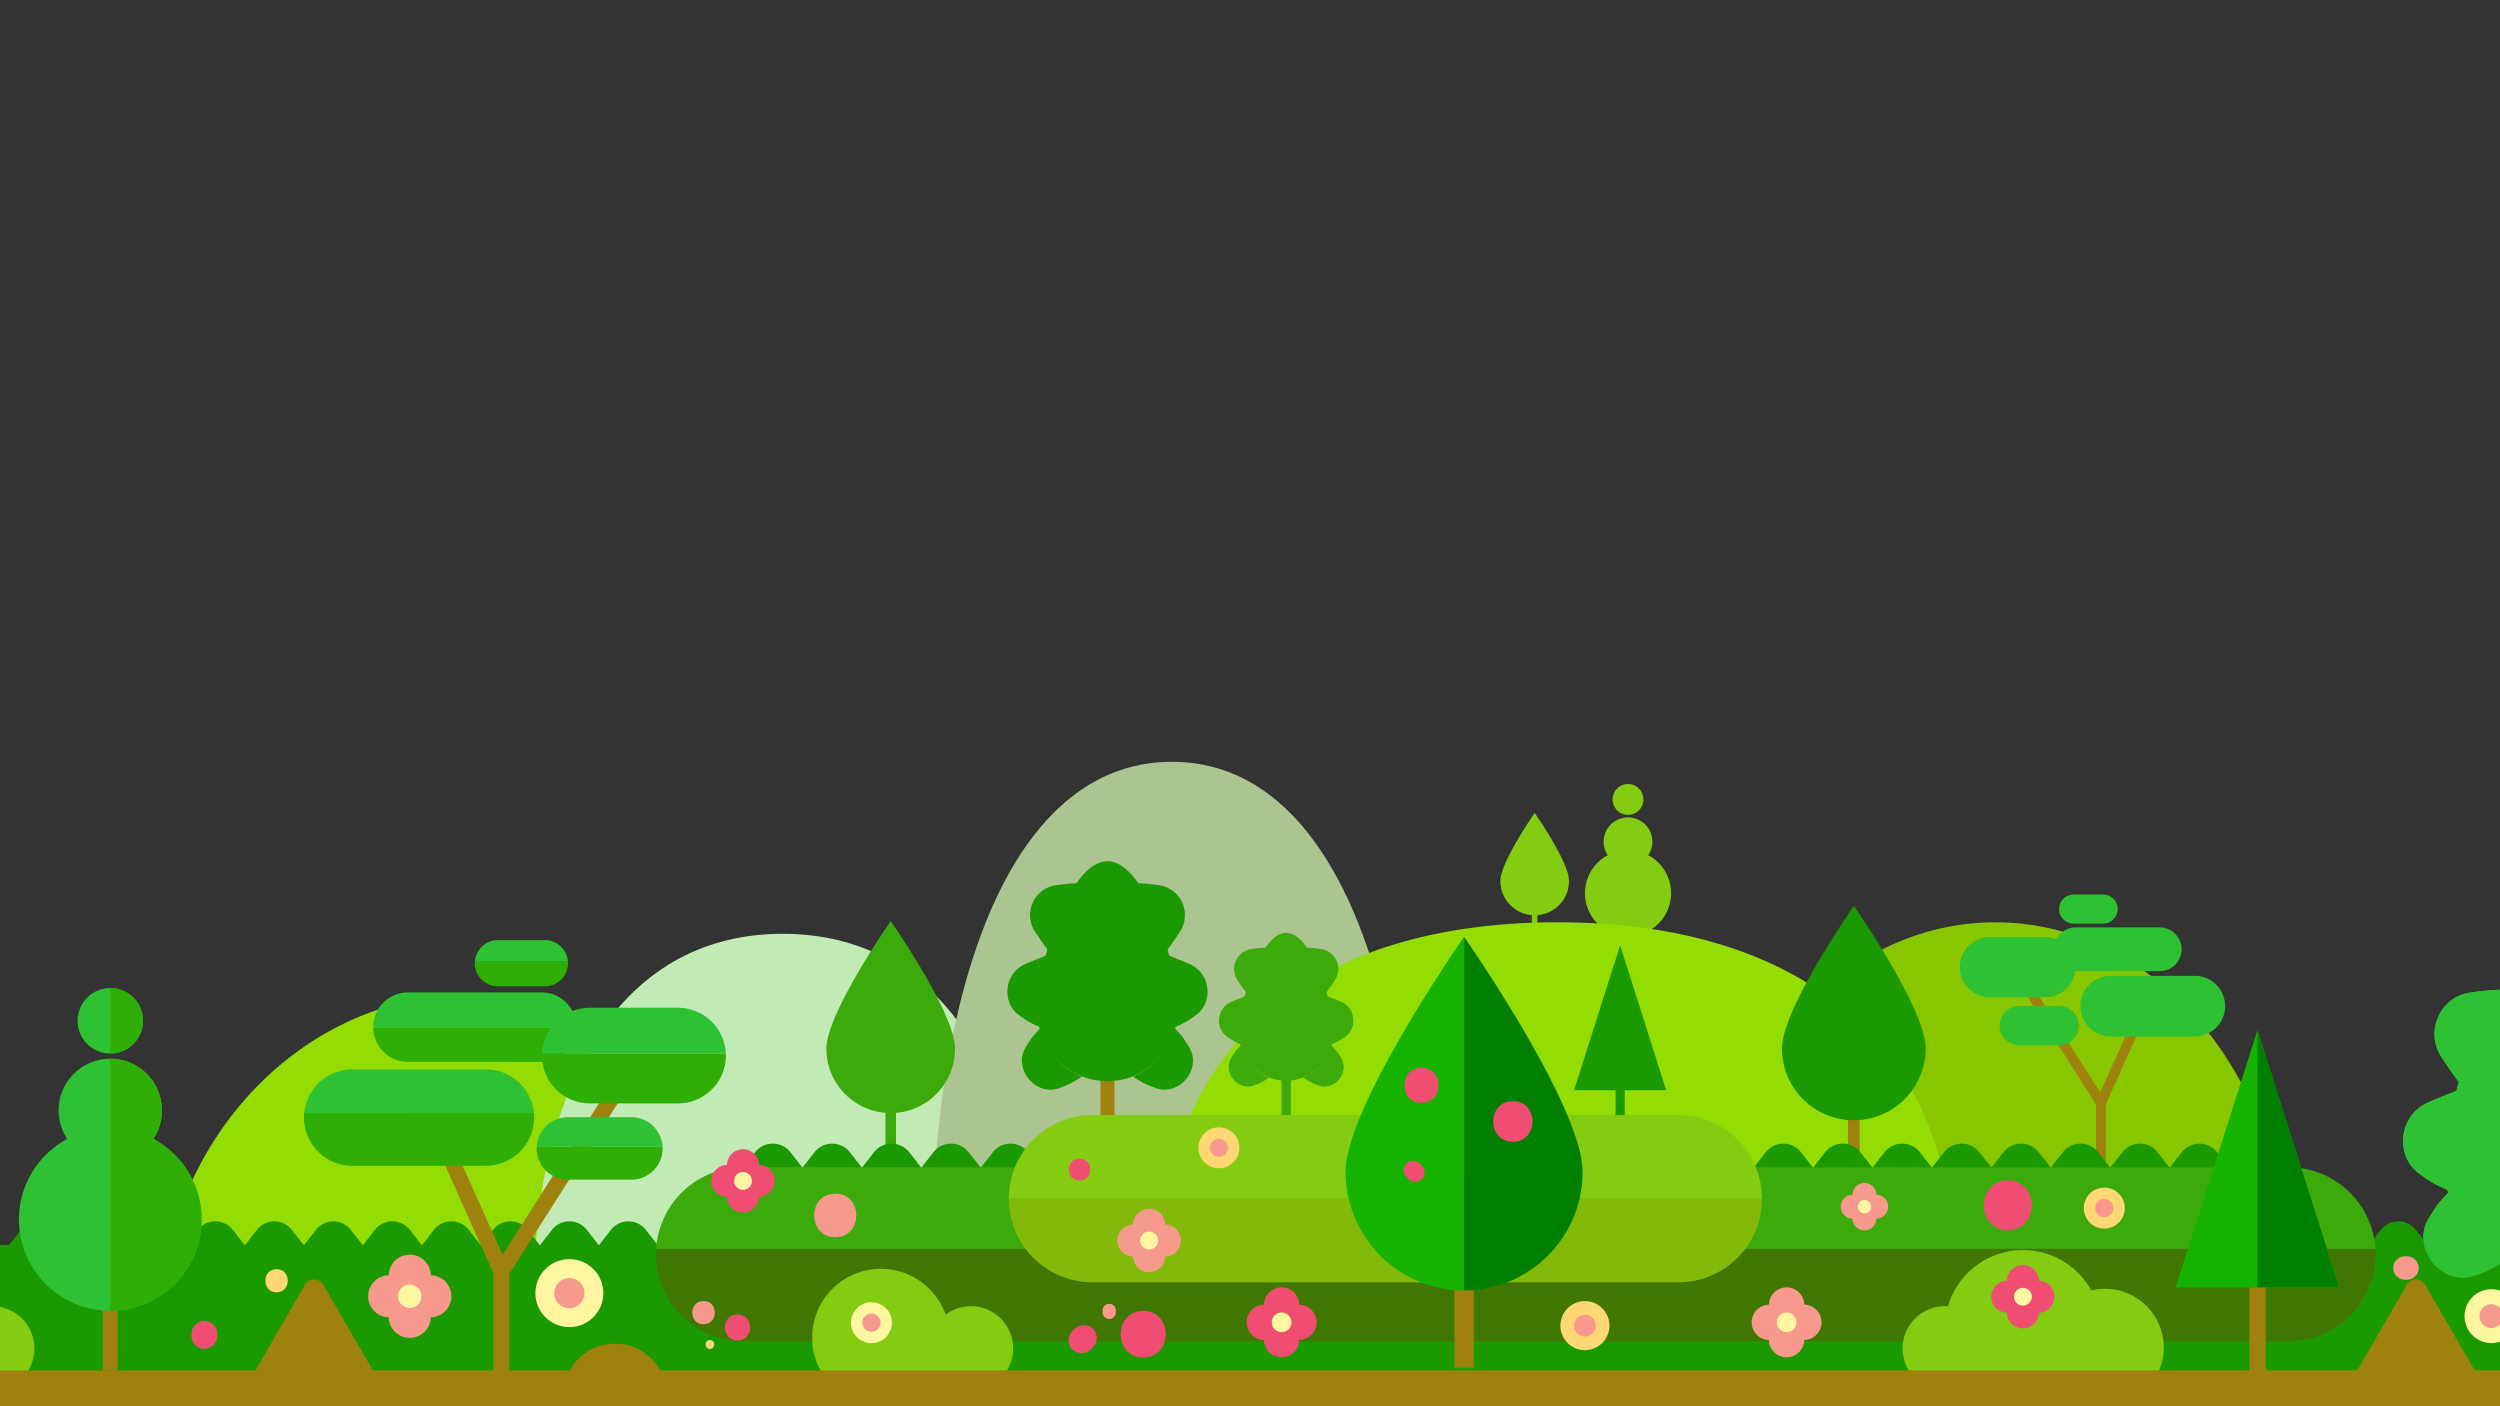 <svg id="Mesa_1" data-name="Mesa 1" xmlns="http://www.w3.org/2000/svg" xmlns:xlink="http://www.w3.org/1999/xlink" viewBox="0 0 1920 1080"><rect x="0" y="0" width="1920" height="1080" fill="#333333" stroke="none"/><defs><style>.cls-1{fill:none;}.cls-2{clip-path:url(#clip-path);}.cls-3{fill:#93dd05;}.cls-4{fill:#88c600;}.cls-5{fill:#c2eab5;}.cls-6{fill:#acc490;}.cls-7{fill:#83cc11;}.cls-8{fill:#1a9900;}.cls-9{fill:#9e820d;}.cls-10{fill:#2dc133;}.cls-11{fill:#3daa0b;}.cls-12{fill:#407701;}.cls-13{fill:#83ba09;}.cls-14{fill:#2faf05;}.cls-15{fill:#007f00;}.cls-16{fill:#16b200;}.cls-17{fill:#f7998d;}.cls-18{fill:#fef6a1;}.cls-19{fill:#ef4e72;}.cls-20{fill:#ffd773;}</style><clipPath id="clip-path"><rect class="cls-1" width="1920" height="1080"/></clipPath></defs><g class="cls-2"><path class="cls-3" d="M361.26,763.73c-126.49,0-230.09,106.9-239.06,242.41H600.31C591.35,870.63,487.75,763.73,361.26,763.73Z"/><path class="cls-4" d="M1532.42,708.31c-118.27,0-215.13,109.29-223.51,247.84h447C1747.56,817.6,1650.69,708.31,1532.42,708.31Z"/><path class="cls-5" d="M601.13,717.16c-120.46,0-181.44,107.12-190,242.91h380C782.57,824.28,721.59,717.16,601.13,717.16Z"/><path class="cls-6" d="M1046.29,717.16C1016.11,636.4,967.78,585.07,900,585.07S783.82,636.4,753.64,717.16c-21.68,58-34,131.19-37.46,211.47h367.57C1080.29,848.35,1068,775.16,1046.29,717.16Z"/><rect class="cls-7" x="1176.44" y="677.63" width="4.32" height="42.5"/><path class="cls-7" d="M1205,676.59a26.35,26.35,0,0,1-52.7,0c0-14.55,26.35-52.26,26.35-52.26S1205,662,1205,676.59Z"/><rect class="cls-7" x="1247.6" y="687.27" width="5.42" height="53.35"/><circle class="cls-7" cx="1250.31" cy="646.44" r="18.72"/><circle class="cls-7" cx="1250.31" cy="613.97" r="11.86"/><circle class="cls-7" cx="1250.31" cy="685.96" r="33.08"/><path class="cls-3" d="M1196,708.31c-190.75,0-287.32,97.16-300.83,220.32h601.67C1483.33,805.47,1386.77,708.31,1196,708.31Z"/><rect class="cls-8" x="-61.37" y="956.15" width="2156.42" height="123.85" rx="19.17"/><polygon class="cls-9" points="1614.12 855.1 1645.52 785.14 1638.55 782.01 1612.96 839.04 1557.23 751.4 1550.79 755.5 1614.12 855.1"/><rect class="cls-9" x="1609.72" y="847.07" width="7.64" height="56.4"/><path class="cls-10" d="M1621,796h64.65a23.35,23.35,0,0,0,23.28-23.28h0a23.35,23.35,0,0,0-23.28-23.27H1621a23.35,23.35,0,0,0-23.28,23.27h0A23.35,23.35,0,0,0,1621,796Z"/><path class="cls-10" d="M1528.24,765.89h42.62A23.18,23.18,0,0,0,1594,742.78h0a23.18,23.18,0,0,0-23.11-23.11h-42.62a23.18,23.18,0,0,0-23.11,23.11h0A23.18,23.18,0,0,0,1528.24,765.89Z"/><path class="cls-10" d="M1594.1,745.84h64.59a16.84,16.84,0,0,0,16.78-16.79h0a16.84,16.84,0,0,0-16.78-16.79H1594.1a16.85,16.85,0,0,0-16.79,16.79h0A16.85,16.85,0,0,0,1594.1,745.84Z"/><path class="cls-10" d="M1592.54,709.33h22.69a11.21,11.21,0,0,0,11.17-11.17h0A11.2,11.2,0,0,0,1615.23,687h-22.69a11.2,11.2,0,0,0-11.17,11.17h0A11.21,11.21,0,0,0,1592.54,709.33Z"/><path class="cls-10" d="M1550.79,802.72h30.64a15.13,15.13,0,0,0,15.09-15.09h0a15.13,15.13,0,0,0-15.09-15.08h-30.64a15.13,15.13,0,0,0-15.09,15.08h0A15.13,15.13,0,0,0,1550.79,802.72Z"/><path class="cls-8" d="M42.88,944.55l9.24,11.87H6.81l9.24-11.87A17,17,0,0,1,42.88,944.55Z"/><path class="cls-8" d="M88.19,944.55l9.24,11.87H52.12l9.24-11.87A17,17,0,0,1,88.19,944.55Z"/><path class="cls-8" d="M133.51,944.55l9.23,11.87H97.43l9.24-11.87A17,17,0,0,1,133.51,944.55Z"/><path class="cls-8" d="M178.82,944.55l9.24,11.87H142.74L152,944.55A17,17,0,0,1,178.82,944.55Z"/><path class="cls-8" d="M224.13,944.55l9.24,11.87H188.06l9.24-11.87A17,17,0,0,1,224.13,944.55Z"/><path class="cls-8" d="M269.44,944.55l9.24,11.87H233.37l9.24-11.87A17,17,0,0,1,269.44,944.55Z"/><path class="cls-8" d="M314.75,944.55,324,956.42H278.68l9.24-11.87A17,17,0,0,1,314.75,944.55Z"/><path class="cls-8" d="M360.07,944.55l9.23,11.87H324l9.24-11.87A17,17,0,0,1,360.07,944.55Z"/><path class="cls-8" d="M405.38,944.55l9.24,11.87H369.3l9.24-11.87A17,17,0,0,1,405.38,944.55Z"/><path class="cls-8" d="M450.69,944.55l9.24,11.87H414.62l9.24-11.87A17,17,0,0,1,450.69,944.55Z"/><path class="cls-8" d="M496,944.55l9.24,11.87H459.93l9.24-11.87A17,17,0,0,1,496,944.55Z"/><path class="cls-8" d="M541.31,944.55l9.24,11.87H505.24l9.24-11.87A17,17,0,0,1,541.31,944.55Z"/><path class="cls-8" d="M586.63,944.55l9.24,11.87H550.55l9.24-11.87A17,17,0,0,1,586.63,944.55Z"/><path class="cls-8" d="M631.94,944.55l9.24,11.87H595.87l9.23-11.87A17,17,0,0,1,631.94,944.55Z"/><path class="cls-8" d="M677.25,944.55l9.24,11.87H641.18l9.24-11.87A17,17,0,0,1,677.25,944.55Z"/><path class="cls-8" d="M722.56,944.55l9.24,11.87H686.49l9.24-11.87A17,17,0,0,1,722.56,944.55Z"/><path class="cls-8" d="M767.88,944.55l9.23,11.87H731.8L741,944.55A17,17,0,0,1,767.88,944.55Z"/><path class="cls-8" d="M813.19,944.55l9.24,11.87H777.11l9.24-11.87A17,17,0,0,1,813.19,944.55Z"/><path class="cls-8" d="M858.5,944.55l9.24,11.87H822.43l9.23-11.87A17,17,0,0,1,858.5,944.55Z"/><path class="cls-8" d="M903.81,944.55l9.24,11.87H867.74L877,944.55A17,17,0,0,1,903.81,944.55Z"/><path class="cls-8" d="M949.12,944.55l9.24,11.87H913.05l9.24-11.87A17,17,0,0,1,949.12,944.55Z"/><path class="cls-8" d="M994.44,944.55l9.23,11.87H958.36l9.24-11.87A17,17,0,0,1,994.44,944.55Z"/><path class="cls-8" d="M1039.75,944.55l9.24,11.87h-45.32l9.24-11.87A17,17,0,0,1,1039.75,944.55Z"/><path class="cls-8" d="M1085.06,944.55l9.24,11.87H1049l9.23-11.87A17,17,0,0,1,1085.06,944.55Z"/><path class="cls-8" d="M1130.37,944.55l9.24,11.87H1094.3l9.24-11.87A17,17,0,0,1,1130.37,944.55Z"/><path class="cls-8" d="M1175.68,944.55l9.24,11.87h-45.31l9.24-11.87A17,17,0,0,1,1175.68,944.55Z"/><path class="cls-8" d="M1221,944.55l9.23,11.87h-45.31l9.24-11.87A17,17,0,0,1,1221,944.55Z"/><path class="cls-8" d="M1266.31,944.55l9.24,11.87h-45.32l9.24-11.87A17,17,0,0,1,1266.31,944.55Z"/><path class="cls-8" d="M1311.62,944.55l9.24,11.87h-45.31l9.24-11.87A17,17,0,0,1,1311.62,944.55Z"/><path class="cls-8" d="M1356.93,944.55l9.24,11.87h-45.31l9.24-11.87A17,17,0,0,1,1356.93,944.55Z"/><path class="cls-8" d="M1402.24,944.55l9.24,11.87h-45.31l9.24-11.87A17,17,0,0,1,1402.24,944.55Z"/><path class="cls-8" d="M1447.56,944.55l9.23,11.87h-45.31l9.24-11.87A17,17,0,0,1,1447.56,944.55Z"/><path class="cls-8" d="M1492.87,944.55l9.24,11.87h-45.32l9.24-11.87A17,17,0,0,1,1492.87,944.55Z"/><path class="cls-8" d="M1538.18,944.55l9.24,11.87h-45.31l9.24-11.87A17,17,0,0,1,1538.18,944.55Z"/><path class="cls-8" d="M1583.49,944.55l9.24,11.87h-45.31l9.24-11.87A17,17,0,0,1,1583.49,944.55Z"/><path class="cls-8" d="M1628.8,944.55l9.24,11.87h-45.31l9.24-11.87A17,17,0,0,1,1628.8,944.55Z"/><path class="cls-8" d="M1674.12,944.55l9.24,11.87H1638l9.24-11.87A17,17,0,0,1,1674.12,944.55Z"/><path class="cls-8" d="M1719.43,944.55l9.24,11.87h-45.31l9.23-11.87A17,17,0,0,1,1719.43,944.55Z"/><path class="cls-8" d="M1764.74,944.55l9.24,11.87h-45.31l9.24-11.87A17,17,0,0,1,1764.74,944.55Z"/><path class="cls-8" d="M1810.05,944.55l9.24,11.87H1774l9.24-11.87A17,17,0,0,1,1810.05,944.55Z"/><path class="cls-8" d="M1855.36,944.55l9.24,11.87h-45.31l9.24-11.87A17,17,0,0,1,1855.36,944.55Z"/><path class="cls-8" d="M1900.68,944.55l9.24,11.87H1864.6l9.24-11.87A17,17,0,0,1,1900.68,944.55Z"/><path class="cls-8" d="M1946,944.55l9.24,11.87h-45.31l9.23-11.87A17,17,0,0,1,1946,944.55Z"/><path class="cls-11" d="M1757.64,896.49h-1187a66.83,66.83,0,0,0-66.69,62.64H1824.33A66.83,66.83,0,0,0,1757.64,896.49Z"/><path class="cls-12" d="M503.94,959.13c-.09,1.39-.14,2.78-.14,4.19h0a66.83,66.83,0,0,0,66.83,66.83h1187a66.83,66.83,0,0,0,66.83-66.83h0c0-1.41-.06-2.8-.14-4.19Z"/><rect class="cls-9" x="1419.22" y="807.36" width="9.04" height="88.98"/><path class="cls-8" d="M1478.91,805.18a55.17,55.17,0,1,1-110.34,0c0-30.46,55.17-109.42,55.17-109.42S1478.91,774.72,1478.91,805.18Z"/><rect class="cls-9" x="845.16" y="781.2" width="10.69" height="105.24" transform="translate(1701.02 1667.63) rotate(180)"/><path class="cls-8" d="M796.31,774.46c0,30.88,24.26,55.91,54.2,55.91s54.2-25,54.2-55.91-24.27-113.05-54.2-113.05S796.31,743.58,796.31,774.46Z"/><path class="cls-8" d="M914.05,805.65s-.15-.3-.46-.83l-1.26-2.15c-1.06-1.75-2.51-4-4-6a75.65,75.65,0,0,0-6.84-7.55l-.55,2.11-.62,2.43c-.23.94-.7,1.94-1.08,3.07a51.84,51.84,0,0,1-8.67,15.1,51,51,0,0,1-13.26,11.33,39.79,39.79,0,0,1-5.09,2.71l-1.45.71-.54.19a30.43,30.43,0,0,0,2.57,1.77c1.56,1,3.76,2.32,6.13,3.54a66.79,66.79,0,0,0,6.67,2.85c1.91.71,3.25,1.14,3.25,1.14a19.26,19.26,0,0,0,5.9.78,17.21,17.21,0,0,0,6-1.06,22.47,22.47,0,0,0,5.56-2.79,31.31,31.31,0,0,0,4.66-4.27,29.91,29.91,0,0,0,3.33-5.38,20.84,20.84,0,0,0,1.72-6,25.88,25.88,0,0,0,.27-3,21.9,21.9,0,0,0-.32-3A20.12,20.12,0,0,0,914.05,805.65Z"/><path class="cls-8" d="M913.87,740.53s-4.9-2.2-9.87-4.16-9.9-3.75-9.9-3.75,1.1,3.65,2.54,9.17,3.13,12.94,4.29,20.27c.63,3.68,1,7.29,1.33,10.61a53.88,53.88,0,0,1,.12,8.52c-.09,1.19,0,2.3-.2,3.26l-.39,2.48c-.2,1.38-.32,2.17-.32,2.17a77.17,77.17,0,0,0,9.26-4.28,88.8,88.8,0,0,0,8.81-6c6.36-5.13,8.73-13.51,7.52-20.92A22.73,22.73,0,0,0,913.87,740.53Z"/><path class="cls-8" d="M891,680s-1.31-.23-3.33-.5-4.67-.57-7.28-.8-5.27-.31-7.2-.36-3.22,0-3.22,0,2.05,2.81,4.78,7.52a169.78,169.78,0,0,1,9.11,18.21c3,6.9,5.62,14,7.42,19.46s2.87,9.08,2.87,9.08l2-2.63,4.28-5.91c3.07-4.34,6-8.87,6-8.87A23.16,23.16,0,0,0,891,680Z"/><path class="cls-8" d="M787,805.65s.14-.3.45-.83l1.26-2.15c1.06-1.75,2.52-4,4-6a74.89,74.89,0,0,1,6.83-7.55l.56,2.11c.17.67.38,1.49.61,2.43s.7,1.94,1.09,3.07a51.79,51.79,0,0,0,8.66,15.1,51.23,51.23,0,0,0,13.27,11.33,39.79,39.79,0,0,0,5.09,2.71l1.45.71.53.19s-1,.8-2.56,1.77-3.76,2.32-6.13,3.54a67.79,67.79,0,0,1-6.67,2.85c-1.91.71-3.25,1.14-3.25,1.14a19.33,19.33,0,0,1-5.91.78,17.29,17.29,0,0,1-6-1.06,22.24,22.24,0,0,1-5.55-2.79,31.38,31.38,0,0,1-4.67-4.27,29.3,29.3,0,0,1-3.32-5.38,20.22,20.22,0,0,1-1.72-6,22.14,22.14,0,0,1-.27-3,21.9,21.9,0,0,1,.32-3A19.81,19.81,0,0,1,787,805.65Z"/><path class="cls-8" d="M787.16,740.53s4.9-2.2,9.87-4.16,9.91-3.75,9.91-3.75-1.11,3.65-2.55,9.17-3.12,12.94-4.29,20.27c-.62,3.68-1,7.29-1.32,10.61a54,54,0,0,0-.13,8.52c.09,1.19.05,2.3.21,3.26l.39,2.48c.2,1.38.31,2.17.31,2.17a77.45,77.45,0,0,1-9.25-4.28,89.59,89.59,0,0,1-8.82-6c-6.35-5.13-8.73-13.51-7.51-20.92A22.72,22.72,0,0,1,787.16,740.53Z"/><path class="cls-8" d="M810.09,680s1.31-.23,3.33-.5,4.67-.57,7.28-.8,5.27-.31,7.19-.36,3.23,0,3.23,0-2,2.81-4.79,7.52a173.6,173.6,0,0,0-9.11,18.21c-3,6.9-5.61,14-7.41,19.46s-2.87,9.08-2.87,9.08L805,730l-4.29-5.91c-3.06-4.34-6-8.87-6-8.87a22.89,22.89,0,0,1-1.7-21.65A22.62,22.62,0,0,1,810.09,680Z"/><rect class="cls-11" x="680.04" y="807.37" width="8.09" height="79.67"/><path class="cls-11" d="M733.47,805.42a49.39,49.39,0,0,1-98.78,0c0-27.28,49.39-98,49.39-98S733.47,778.14,733.47,805.42Z"/><path class="cls-8" d="M607,884.89l9.31,11.88H570.63l9.31-11.88A17.17,17.17,0,0,1,607,884.89Z"/><path class="cls-8" d="M652.63,884.89l9.31,11.88H616.28l9.31-11.88A17.18,17.18,0,0,1,652.63,884.89Z"/><path class="cls-8" d="M698.28,884.89l9.31,11.88H661.94l9.3-11.88A17.18,17.18,0,0,1,698.28,884.89Z"/><path class="cls-8" d="M743.94,884.89l9.3,11.88H707.59l9.31-11.88A17.18,17.18,0,0,1,743.94,884.89Z"/><path class="cls-8" d="M789.59,884.89l9.31,11.88H753.24l9.31-11.88A17.18,17.18,0,0,1,789.59,884.89Z"/><path class="cls-8" d="M835.24,884.89l9.31,11.88H798.9l9.31-11.88A17.17,17.17,0,0,1,835.24,884.89Z"/><path class="cls-8" d="M880.9,884.89l9.31,11.88H844.55l9.31-11.88A17.18,17.18,0,0,1,880.9,884.89Z"/><path class="cls-8" d="M926.55,884.89l9.31,11.88H890.21l9.31-11.88A17.17,17.17,0,0,1,926.55,884.89Z"/><path class="cls-8" d="M972.21,884.89l9.31,11.88H935.86l9.31-11.88A17.18,17.18,0,0,1,972.21,884.89Z"/><path class="cls-8" d="M1017.86,884.89l9.31,11.88H981.52l9.3-11.88A17.18,17.18,0,0,1,1017.86,884.89Z"/><path class="cls-8" d="M1063.52,884.89l9.3,11.88h-45.65l9.31-11.88A17.18,17.18,0,0,1,1063.52,884.89Z"/><path class="cls-8" d="M1109.17,884.89l9.31,11.88h-45.66l9.31-11.88A17.18,17.18,0,0,1,1109.17,884.89Z"/><path class="cls-8" d="M1154.83,884.89l9.3,11.88h-45.65l9.31-11.88A17.18,17.18,0,0,1,1154.83,884.89Z"/><path class="cls-8" d="M1200.48,884.89l9.31,11.88h-45.66l9.31-11.88A17.18,17.18,0,0,1,1200.48,884.89Z"/><path class="cls-8" d="M1246.13,884.89l9.31,11.88h-45.65l9.31-11.88A17.17,17.17,0,0,1,1246.13,884.89Z"/><path class="cls-8" d="M1291.79,884.89l9.31,11.88h-45.66l9.31-11.88A17.18,17.18,0,0,1,1291.79,884.89Z"/><path class="cls-8" d="M1337.44,884.89l9.31,11.88H1301.1l9.3-11.88A17.18,17.18,0,0,1,1337.44,884.89Z"/><path class="cls-8" d="M1383.1,884.89l9.3,11.88h-45.65l9.31-11.88A17.18,17.18,0,0,1,1383.1,884.89Z"/><path class="cls-8" d="M1428.75,884.89l9.31,11.88H1392.4l9.31-11.88A17.18,17.18,0,0,1,1428.75,884.89Z"/><path class="cls-8" d="M1474.41,884.89l9.3,11.88h-45.65l9.31-11.88A17.18,17.18,0,0,1,1474.41,884.89Z"/><path class="cls-8" d="M1520.06,884.89l9.31,11.88h-45.66l9.31-11.88A17.18,17.18,0,0,1,1520.06,884.89Z"/><path class="cls-8" d="M1565.71,884.89l9.31,11.88h-45.65l9.31-11.88A17.17,17.17,0,0,1,1565.71,884.89Z"/><path class="cls-8" d="M1611.37,884.89l9.31,11.88H1575l9.31-11.88A17.18,17.18,0,0,1,1611.37,884.89Z"/><path class="cls-8" d="M1657,884.89l9.31,11.88h-45.65l9.3-11.88A17.18,17.18,0,0,1,1657,884.89Z"/><path class="cls-8" d="M1702.68,884.89l9.3,11.88h-45.65l9.31-11.88A17.18,17.18,0,0,1,1702.68,884.89Z"/><path class="cls-8" d="M1748.33,884.89l9.31,11.88H1712l9.31-11.88A17.18,17.18,0,0,1,1748.33,884.89Z"/><rect class="cls-11" x="984.21" y="796.96" width="7.19" height="70.74"/><path class="cls-11" d="M1024.24,792.43c0,20.76-16.32,37.59-36.44,37.59s-36.43-16.83-36.43-37.59,16.31-76,36.43-76S1024.24,771.67,1024.24,792.43Z"/><path class="cls-11" d="M945.09,813.4s.1-.2.31-.56.49-.85.85-1.44c.71-1.18,1.69-2.68,2.7-4a51.55,51.55,0,0,1,4.59-5.08l.38,1.42c.11.46.25,1,.41,1.64s.47,1.3.73,2.06a34.43,34.43,0,0,0,14.74,17.77,28.09,28.09,0,0,0,3.42,1.82l1,.48.36.12s-.68.54-1.73,1.2-2.53,1.55-4.12,2.38a47.46,47.46,0,0,1-4.48,1.91c-1.28.47-2.18.76-2.18.76a13,13,0,0,1-4,.53,11.84,11.84,0,0,1-4-.71,15.37,15.37,0,0,1-3.73-1.88,20.77,20.77,0,0,1-3.14-2.87,19.51,19.51,0,0,1-2.23-3.61,13.61,13.61,0,0,1-1.16-4,13.91,13.91,0,0,1-.18-2,15.48,15.48,0,0,1,.21-2A13.57,13.57,0,0,1,945.09,813.4Z"/><path class="cls-11" d="M945.21,769.63s3.29-1.48,6.63-2.8,6.66-2.52,6.66-2.52-.74,2.45-1.71,6.16-2.1,8.7-2.88,13.63c-.42,2.47-.69,4.9-.89,7.13a36.15,36.15,0,0,0-.08,5.73c0,.8,0,1.55.13,2.19s.19,1.2.26,1.67c.14.92.21,1.45.21,1.45a50.92,50.92,0,0,1-6.21-2.87,59.75,59.75,0,0,1-5.93-4,15,15,0,0,1-5-14.06A15.23,15.23,0,0,1,945.21,769.63Z"/><path class="cls-11" d="M960.62,728.93s.88-.16,2.24-.33,3.14-.39,4.89-.54,3.54-.21,4.84-.24,2.17,0,2.17,0-1.38,1.89-3.22,5a116,116,0,0,0-6.12,12.25c-2,4.63-3.78,9.44-5,13.08s-1.93,6.1-1.93,6.1l-1.34-1.77-2.87-4c-2.07-2.92-4-6-4-6a15.36,15.36,0,0,1-1.14-14.55A15.2,15.2,0,0,1,960.62,728.93Z"/><path class="cls-11" d="M1030.5,813.4s-.1-.2-.3-.56l-.85-1.44c-.71-1.18-1.69-2.68-2.71-4a50.13,50.13,0,0,0-4.59-5.08s-.14.52-.37,1.42l-.42,1.64c-.16.63-.47,1.3-.73,2.06a34.3,34.3,0,0,1-14.74,17.77,28.09,28.09,0,0,1-3.42,1.82c-.42.2-.75.36-1,.48l-.36.12a19.82,19.82,0,0,0,1.72,1.2c1,.67,2.53,1.55,4.12,2.38a46.47,46.47,0,0,0,4.49,1.91c1.28.47,2.18.76,2.18.76a13,13,0,0,0,4,.53,11.88,11.88,0,0,0,4-.71,15.56,15.56,0,0,0,3.73-1.88,21.19,21.19,0,0,0,3.13-2.87,19,19,0,0,0,2.24-3.61,14.24,14.24,0,0,0,1.16-4,17.41,17.41,0,0,0,.18-2,14,14,0,0,0-.22-2A13.26,13.26,0,0,0,1030.5,813.4Z"/><path class="cls-11" d="M1030.39,769.63s-3.3-1.48-6.64-2.8-6.66-2.52-6.66-2.52.74,2.45,1.71,6.16,2.1,8.7,2.89,13.63c.42,2.47.69,4.9.89,7.13a36.15,36.15,0,0,1,.08,5.73c-.06.8,0,1.55-.14,2.19s-.19,1.2-.26,1.67c-.13.92-.21,1.45-.21,1.45a50.65,50.65,0,0,0,6.22-2.87,61.16,61.16,0,0,0,5.93-4,15,15,0,0,0,5-14.06A15.27,15.27,0,0,0,1030.39,769.63Z"/><path class="cls-11" d="M1015,728.93s-.88-.16-2.23-.33-3.14-.39-4.9-.54-3.54-.21-4.83-.24-2.17,0-2.17,0,1.37,1.89,3.21,5a114,114,0,0,1,6.13,12.25c2,4.63,3.77,9.44,5,13.08s1.93,6.1,1.93,6.1l1.34-1.77,2.88-4c2.06-2.92,4-6,4-6a15.39,15.39,0,0,0,1.14-14.55A15.22,15.22,0,0,0,1015,728.93Z"/><rect class="cls-8" x="1240.75" y="811.39" width="7.04" height="69.34"/><polygon class="cls-8" points="1244.27 725.99 1279.65 837.29 1208.89 837.29 1244.27 725.99"/><path class="cls-13" d="M774.81,920.59A64.22,64.22,0,0,0,839,984.81h450a64.23,64.23,0,0,0,64.22-64.22H774.81Z"/><path class="cls-7" d="M1289,856.37H839a64.22,64.22,0,0,0-64.22,64.22h578.41A64.22,64.22,0,0,0,1289,856.37Z"/><circle class="cls-7" cx="676.49" cy="1027.23" r="52.77"/><circle class="cls-7" cx="745.67" cy="1035.61" r="32.45"/><circle class="cls-7" cx="-5.99" cy="1035.61" r="32.45"/><circle class="cls-7" cx="1553.59" cy="1020.03" r="59.97"/><circle class="cls-7" cx="1493.62" cy="1035.61" r="32.46"/><circle class="cls-7" cx="1616.67" cy="1034.89" r="45.11"/><path class="cls-9" d="M2092.83,1080H-172.83a13.76,13.76,0,0,1-13.76-13.76h0a13.76,13.76,0,0,1,13.76-13.77H2092.83a13.76,13.76,0,0,1,13.76,13.77h0A13.76,13.76,0,0,1,2092.83,1080Z"/><rect class="cls-9" x="78.95" y="939.34" width="11.49" height="113.12"/><circle class="cls-10" cx="84.69" cy="852.78" r="39.7"/><circle class="cls-10" cx="84.69" cy="783.92" r="25.14" transform="translate(-697.79 686.86) rotate(-76.76)"/><circle class="cls-10" cx="84.69" cy="936.57" r="70.14"/><path class="cls-14" d="M109.84,783.92a25.15,25.15,0,0,0-25.15-25.14v50.29A25.15,25.15,0,0,0,109.84,783.92Z"/><path class="cls-14" d="M117.77,874.72a39.69,39.69,0,0,0-33.08-61.64v193.63a70.14,70.14,0,0,0,33.08-132Z"/><path class="cls-10" d="M2028.37,894.19c0,43.07-33.85,78-75.6,78s-75.6-34.92-75.6-78,33.85-157.68,75.6-157.68S2028.37,851.11,2028.37,894.19Z"/><path class="cls-10" d="M1864.14,937.69s.2-.41.63-1.15l1.77-3c1.47-2.44,3.5-5.55,5.61-8.4a104.62,104.62,0,0,1,9.53-10.54s.28,1.08.78,2.95c.24.94.52,2.08.85,3.39s1,2.71,1.52,4.28a72.44,72.44,0,0,0,12.08,21.07,71.52,71.52,0,0,0,18.51,15.8,56.43,56.43,0,0,0,7.09,3.78l2,1,.76.27s-1.41,1.1-3.58,2.47-5.25,3.23-8.56,4.94a93.18,93.18,0,0,1-9.3,4c-2.66,1-4.53,1.58-4.53,1.58a26.06,26.06,0,0,1-8.24,1.09,24,24,0,0,1-8.31-1.48,31.29,31.29,0,0,1-7.75-3.89,43.46,43.46,0,0,1-6.5-5.95,41,41,0,0,1-4.64-7.5,28.57,28.57,0,0,1-2.4-8.33,33.44,33.44,0,0,1-.38-4.2,33.1,33.1,0,0,1,.44-4.24A28.31,28.31,0,0,1,1864.14,937.69Z"/><path class="cls-10" d="M1864.38,846.87s6.84-3.08,13.77-5.81,13.82-5.23,13.82-5.23-1.54,5.09-3.55,12.79-4.36,18-6,28.28c-.87,5.13-1.42,10.17-1.84,14.79a74.27,74.27,0,0,0-.17,11.89c.12,1.66.06,3.21.28,4.54l.54,3.46.44,3a107,107,0,0,1-12.9-6,125.82,125.82,0,0,1-12.3-8.4c-8.86-7.16-12.18-18.85-10.49-29.19A31.69,31.69,0,0,1,1864.38,846.87Z"/><path class="cls-10" d="M1896.36,762.42s1.83-.33,4.64-.69,6.52-.8,10.16-1.13,7.35-.42,10-.49,4.5,0,4.5,0-2.86,3.92-6.68,10.49a242,242,0,0,0-12.71,25.4c-4.18,9.62-7.83,19.6-10.34,27.15s-4,12.66-4,12.66l-2.78-3.67-6-8.24c-4.28-6-8.4-12.37-8.4-12.37a31.92,31.92,0,0,1-2.37-30.2A31.53,31.53,0,0,1,1896.36,762.42Z"/><path class="cls-10" d="M1919.59,760.16c-2.45.08-5.4.22-8.43.44-3.64.33-7.35.76-10.16,1.13s-4.64.68-4.64.68a31.56,31.56,0,0,0-23.91,18.94,31.92,31.92,0,0,0,2.37,30.2s4.12,6.32,8.4,12.37l5.17,7.13q-1,3.41-1.9,6.78c-2.43.9-5.38,2-8.34,3.23-6.93,2.73-13.77,5.81-13.77,5.81A31.69,31.69,0,0,0,1846,871.06c-1.69,10.34,1.63,22,10.49,29.19a125.82,125.82,0,0,0,12.3,8.4,106.86,106.86,0,0,0,10.8,5.12c.19.77.41,1.53.63,2.29a102.23,102.23,0,0,0-8.06,9.08c-2.11,2.85-4.14,6-5.61,8.4l-1.77,3c-.43.74-.63,1.15-.63,1.15a28.31,28.31,0,0,0-2.6,7.9,33.1,33.1,0,0,0-.44,4.24,33.44,33.44,0,0,0,.38,4.2,28.57,28.57,0,0,0,2.4,8.33,41,41,0,0,0,4.64,7.5,43.46,43.46,0,0,0,6.5,5.95,31.29,31.29,0,0,0,7.75,3.89,24,24,0,0,0,8.31,1.48,26.06,26.06,0,0,0,8.24-1.09s1.87-.6,4.53-1.58a93.18,93.18,0,0,0,9.3-4c3.31-1.71,6.37-3.53,8.56-4.94s3.58-2.47,3.58-2.47l-.76-.27-2-1a54.85,54.85,0,0,1-7.09-3.77,70.07,70.07,0,0,1-7.28-5,73.74,73.74,0,0,0,44.62,15V736.51C1940.86,736.52,1929.61,745.85,1919.59,760.16Z"/><polygon class="cls-9" points="384.16 989.3 334.23 878.04 345.31 873.07 386.01 963.75 474.62 824.38 484.87 830.9 384.16 989.3"/><rect class="cls-9" x="379.01" y="976.53" width="12.15" height="89.7"/><path class="cls-14" d="M233.61,854.81c-.11,1.16-.18,2.32-.18,3.5h0a37.13,37.13,0,0,0,37,37H373.26a37.13,37.13,0,0,0,37-37h0c0-1.18-.07-2.34-.18-3.5Z"/><path class="cls-10" d="M373.26,821.29H270.45a37.13,37.13,0,0,0-36.84,33.52H410.1A37.13,37.13,0,0,0,373.26,821.29Z"/><path class="cls-10" d="M442.69,788.84A26.77,26.77,0,0,0,416,762.14H313.28a26.78,26.78,0,0,0-26.7,26.7c0,.08,0,.17,0,.26H442.68C442.68,789,442.69,788.92,442.69,788.84Z"/><path class="cls-14" d="M286.6,789.1a26.76,26.76,0,0,0,26.68,26.43H416a26.76,26.76,0,0,0,26.68-26.43Z"/><path class="cls-10" d="M520.73,773.93H453a36.84,36.84,0,0,0-36.67,35.14H557.4A36.84,36.84,0,0,0,520.73,773.93Z"/><path class="cls-14" d="M416.29,809.07c0,.53-.08,1.06-.08,1.6h0A36.86,36.86,0,0,0,453,847.42h67.77a36.85,36.85,0,0,0,36.75-36.75h0c0-.54-.06-1.07-.08-1.6Z"/><path class="cls-10" d="M418.47,722H382.39a17.8,17.8,0,0,0-17.7,16.64h71.49A17.81,17.81,0,0,0,418.47,722Z"/><path class="cls-14" d="M364.69,738.59c0,.37-.06.74-.06,1.12a17.81,17.81,0,0,0,17.76,17.76h36.08a17.81,17.81,0,0,0,17.76-17.76c0-.38,0-.75-.05-1.12Z"/><path class="cls-10" d="M484.88,858H436.14a24.05,24.05,0,0,0-23.93,22.71H508.8A24,24,0,0,0,484.88,858Z"/><path class="cls-14" d="M412.21,880.72c0,.43-.06.85-.06,1.28h0a24.05,24.05,0,0,0,24,24h48.74a24.06,24.06,0,0,0,24-24h0c0-.43-.05-.85-.07-1.28Z"/><rect class="cls-9" x="1116.97" y="903.59" width="14.91" height="146.79" transform="translate(2248.84 1953.97) rotate(180)"/><path class="cls-15" d="M1124.42,719.49V991a91,91,0,0,0,91-91C1215.43,849.73,1124.42,719.49,1124.42,719.49Z"/><path class="cls-16" d="M1033.41,900a91,91,0,0,0,91,91V719.49S1033.41,849.73,1033.41,900Z"/><path class="cls-9" d="M248.38,986.75,287,1053.56H195.61l38.57-66.81A8.2,8.2,0,0,1,248.38,986.75Z"/><path class="cls-9" d="M506.62,1051.77h0a13.12,13.12,0,0,1-11.37,19.69H449.38A13.13,13.13,0,0,1,438,1051.77h0C453.26,1025.36,491.38,1025.36,506.62,1051.77Z"/><path class="cls-9" d="M1862.58,986.75l38.57,66.81H1809.8l38.57-66.81A8.2,8.2,0,0,1,1862.58,986.75Z"/><rect class="cls-9" x="1727.55" y="942.7" width="12.48" height="122.86"/><polygon class="cls-16" points="1733.79 791.38 1796.47 988.6 1671.1 988.6 1733.79 791.38"/><polygon class="cls-16" points="1671.1 988.6 1733.79 988.6 1733.79 791.38 1671.1 988.6"/><polygon class="cls-15" points="1733.79 791.38 1733.79 988.6 1796.47 988.6 1733.79 791.38"/><path class="cls-17" d="M330.84,979.72a16.15,16.15,0,1,1-16.14-16.14A16.14,16.14,0,0,1,330.84,979.72Z"/><path class="cls-17" d="M330.84,1011.33a16.15,16.15,0,1,1-16.14-16.14A16.14,16.14,0,0,1,330.84,1011.33Z"/><path class="cls-17" d="M298.89,979.38a16.15,16.15,0,1,1-16.14,16.15A16.15,16.15,0,0,1,298.89,979.38Z"/><path class="cls-17" d="M330.5,979.38a16.15,16.15,0,1,1-16.14,16.15A16.15,16.15,0,0,1,330.5,979.38Z"/><path class="cls-18" d="M305.69,995.53a9,9,0,1,0,9-9A9,9,0,0,0,305.69,995.53Z"/><circle class="cls-17" cx="1372.11" cy="1002.25" r="13.57"/><circle class="cls-17" cx="1372.11" cy="1028.82" r="13.57"/><circle class="cls-17" cx="1358.83" cy="1015.54" r="13.57"/><circle class="cls-17" cx="1385.4" cy="1015.54" r="13.57"/><circle class="cls-18" cx="1372.11" cy="1015.54" r="7.57"/><path class="cls-17" d="M894.79,940.66a12.29,12.29,0,1,1-12.29-12.29A12.29,12.29,0,0,1,894.79,940.66Z"/><path class="cls-17" d="M894.79,964.73a12.29,12.29,0,1,1-12.29-12.29A12.29,12.29,0,0,1,894.79,964.73Z"/><path class="cls-17" d="M870.47,940.4a12.3,12.3,0,1,1-12.29,12.3A12.3,12.3,0,0,1,870.47,940.4Z"/><path class="cls-17" d="M894.53,940.4a12.3,12.3,0,1,1-12.29,12.3A12.3,12.3,0,0,1,894.53,940.4Z"/><path class="cls-18" d="M875.65,952.7a6.86,6.86,0,1,0,6.85-6.86A6.85,6.85,0,0,0,875.65,952.7Z"/><circle class="cls-19" cx="1553.59" cy="983.87" r="12.29"/><path class="cls-19" d="M1565.88,1007.93a12.29,12.29,0,1,1-12.29-12.29A12.29,12.29,0,0,1,1565.88,1007.93Z"/><path class="cls-19" d="M1541.56,983.61a12.29,12.29,0,1,1-12.29,12.29A12.29,12.29,0,0,1,1541.56,983.61Z"/><path class="cls-19" d="M1565.62,983.61a12.29,12.29,0,1,1-12.29,12.29A12.29,12.29,0,0,1,1565.62,983.61Z"/><circle class="cls-18" cx="1553.59" cy="995.9" r="6.86"/><circle class="cls-19" cx="984.29" cy="1002.25" r="13.57"/><circle class="cls-19" cx="984.29" cy="1028.82" r="13.57"/><circle class="cls-19" cx="971" cy="1015.54" r="13.57"/><circle class="cls-19" cx="997.57" cy="1015.54" r="13.57"/><circle class="cls-18" cx="984.29" cy="1015.54" r="7.57"/><path class="cls-19" d="M582.92,894.9a12.29,12.29,0,1,1-12.29-12.3A12.29,12.29,0,0,1,582.92,894.9Z"/><path class="cls-19" d="M582.92,919a12.29,12.29,0,1,1-12.29-12.29A12.29,12.29,0,0,1,582.92,919Z"/><path class="cls-19" d="M558.6,894.64a12.29,12.29,0,1,1-12.29,12.29A12.29,12.29,0,0,1,558.6,894.64Z"/><path class="cls-19" d="M582.66,894.64a12.29,12.29,0,1,1-12.29,12.29A12.29,12.29,0,0,1,582.66,894.64Z"/><circle class="cls-18" cx="570.63" cy="906.93" r="6.86"/><path class="cls-17" d="M1441.1,917.74a9.19,9.19,0,1,1-9.19-9.19A9.18,9.18,0,0,1,1441.1,917.74Z"/><path class="cls-17" d="M1441.1,935.72a9.19,9.19,0,1,1-9.19-9.18A9.19,9.19,0,0,1,1441.1,935.72Z"/><path class="cls-17" d="M1422.92,917.55a9.19,9.19,0,1,1-9.18,9.18A9.18,9.18,0,0,1,1422.92,917.55Z"/><path class="cls-17" d="M1440.91,917.55a9.19,9.19,0,1,1-9.19,9.18A9.18,9.18,0,0,1,1440.91,917.55Z"/><path class="cls-18" d="M1426.79,926.73a5.13,5.13,0,1,0,5.12-5.12A5.12,5.12,0,0,0,1426.79,926.73Z"/><circle class="cls-18" cx="437.27" cy="993.12" r="26.1"/><path class="cls-17" d="M448.84,993.12a11.57,11.57,0,1,1-11.57-11.56A11.57,11.57,0,0,1,448.84,993.12Z"/><path class="cls-20" d="M1236.05,1018.07a18.82,18.82,0,1,1-18.81-18.81A18.81,18.81,0,0,1,1236.05,1018.07Z"/><path class="cls-17" d="M1225.57,1018.07a8.34,8.34,0,1,1-8.33-8.33A8.33,8.33,0,0,1,1225.57,1018.07Z"/><path class="cls-18" d="M1934.12,1010.79a20.68,20.68,0,1,1-20.68-20.67A20.68,20.68,0,0,1,1934.12,1010.79Z"/><path class="cls-17" d="M1922.6,1010.79a9.16,9.16,0,1,1-9.16-9.16A9.16,9.16,0,0,1,1922.6,1010.79Z"/><path class="cls-20" d="M1631.83,927.81a15.73,15.73,0,1,1-15.73-15.73A15.72,15.72,0,0,1,1631.83,927.81Z"/><path class="cls-17" d="M1623.07,927.81a7,7,0,1,1-7-7A7,7,0,0,1,1623.07,927.81Z"/><circle class="cls-20" cx="936.14" cy="881.5" r="15.73"/><circle class="cls-17" cx="936.14" cy="881.5" r="6.97"/><path class="cls-18" d="M685,1015.82a15.73,15.73,0,1,1-15.73-15.72A15.73,15.73,0,0,1,685,1015.82Z"/><path class="cls-17" d="M676.24,1015.82a7,7,0,1,1-7-7A7,7,0,0,1,676.24,1015.82Z"/><path class="cls-20" d="M212.41,974.72c-11.45,0-11.47,17.79,0,17.79S223.88,974.72,212.41,974.72Z"/><path class="cls-19" d="M156.94,1014.49a10.08,10.08,0,0,0-9.9,9.91V1026c0,5.18,4.55,10.15,9.9,9.91a10.09,10.09,0,0,0,9.91-9.91v-1.63C166.85,1019.22,162.29,1014.26,156.94,1014.49Z"/><path class="cls-20" d="M545.21,1029.14c-4.4,0-4.41,6.83,0,6.83S549.62,1029.14,545.21,1029.14Z"/><path class="cls-17" d="M641.46,916.73c-21.51,0-21.55,33.43,0,33.43S663,916.73,641.46,916.73Z"/><path class="cls-19" d="M820.94,897.77v1c0,10.46,16.25,10.47,16.25,0v-1C837.19,887.32,820.94,887.3,820.94,897.77Z"/><path class="cls-19" d="M1555,911.84c-3.2-3.2-8.45-5.61-13-5.4-4.78.21-9.73,1.78-13,5.4a19.19,19.19,0,0,0-5.4,13v1.63a19,19,0,0,0,5.4,13c3.2,3.2,8.45,5.61,13,5.41,4.77-.22,9.72-1.78,13-5.41a19.17,19.17,0,0,0,5.4-13v-1.63A19,19,0,0,0,1555,911.84Z"/><path class="cls-17" d="M1848.67,964.81H1847c-4.72,0-9.24,4.15-9,9a9.18,9.18,0,0,0,9,9h1.63c4.72,0,9.24-4.15,9-9A9.17,9.17,0,0,0,1848.67,964.81Z"/><path class="cls-19" d="M1092,895.28l-1.64-1.63c-2.68-2.69-7.61-2.89-10.26,0a7.39,7.39,0,0,0,0,10.27l1.63,1.63c2.69,2.69,7.61,2.89,10.27,0A7.39,7.39,0,0,0,1092,895.28Z"/><path class="cls-19" d="M1161.87,845.64c-20.11,0-20.15,31.25,0,31.25S1182,845.64,1161.87,845.64Z"/><path class="cls-19" d="M1091.72,820c-17.38,0-17.41,27,0,27S1109.12,820,1091.72,820Z"/><path class="cls-17" d="M540.32,999.15c-11.5,0-11.52,17.87,0,17.87S551.83,999.15,540.32,999.15Z"/><path class="cls-19" d="M566.42,1009.51c-12.87,0-12.89,20,0,20S579.31,1009.51,566.42,1009.51Z"/><path class="cls-17" d="M851.91,1001.35a5.19,5.19,0,0,0-5.11,5.1v1.64a5.11,5.11,0,0,0,10.21,0v-1.64A5.15,5.15,0,0,0,851.91,1001.35Z"/><path class="cls-19" d="M839.38,1020.61a10.14,10.14,0,0,0-14.1,0l-1.63,1.63c-3.7,3.7-4,10.46,0,14.11a10.15,10.15,0,0,0,14.1,0l1.63-1.64C843.08,1031,843.35,1024.25,839.38,1020.61Z"/><path class="cls-19" d="M878,1006.79c-23,0-23.06,35.78,0,35.78S901.07,1006.79,878,1006.79Z"/></g></svg>